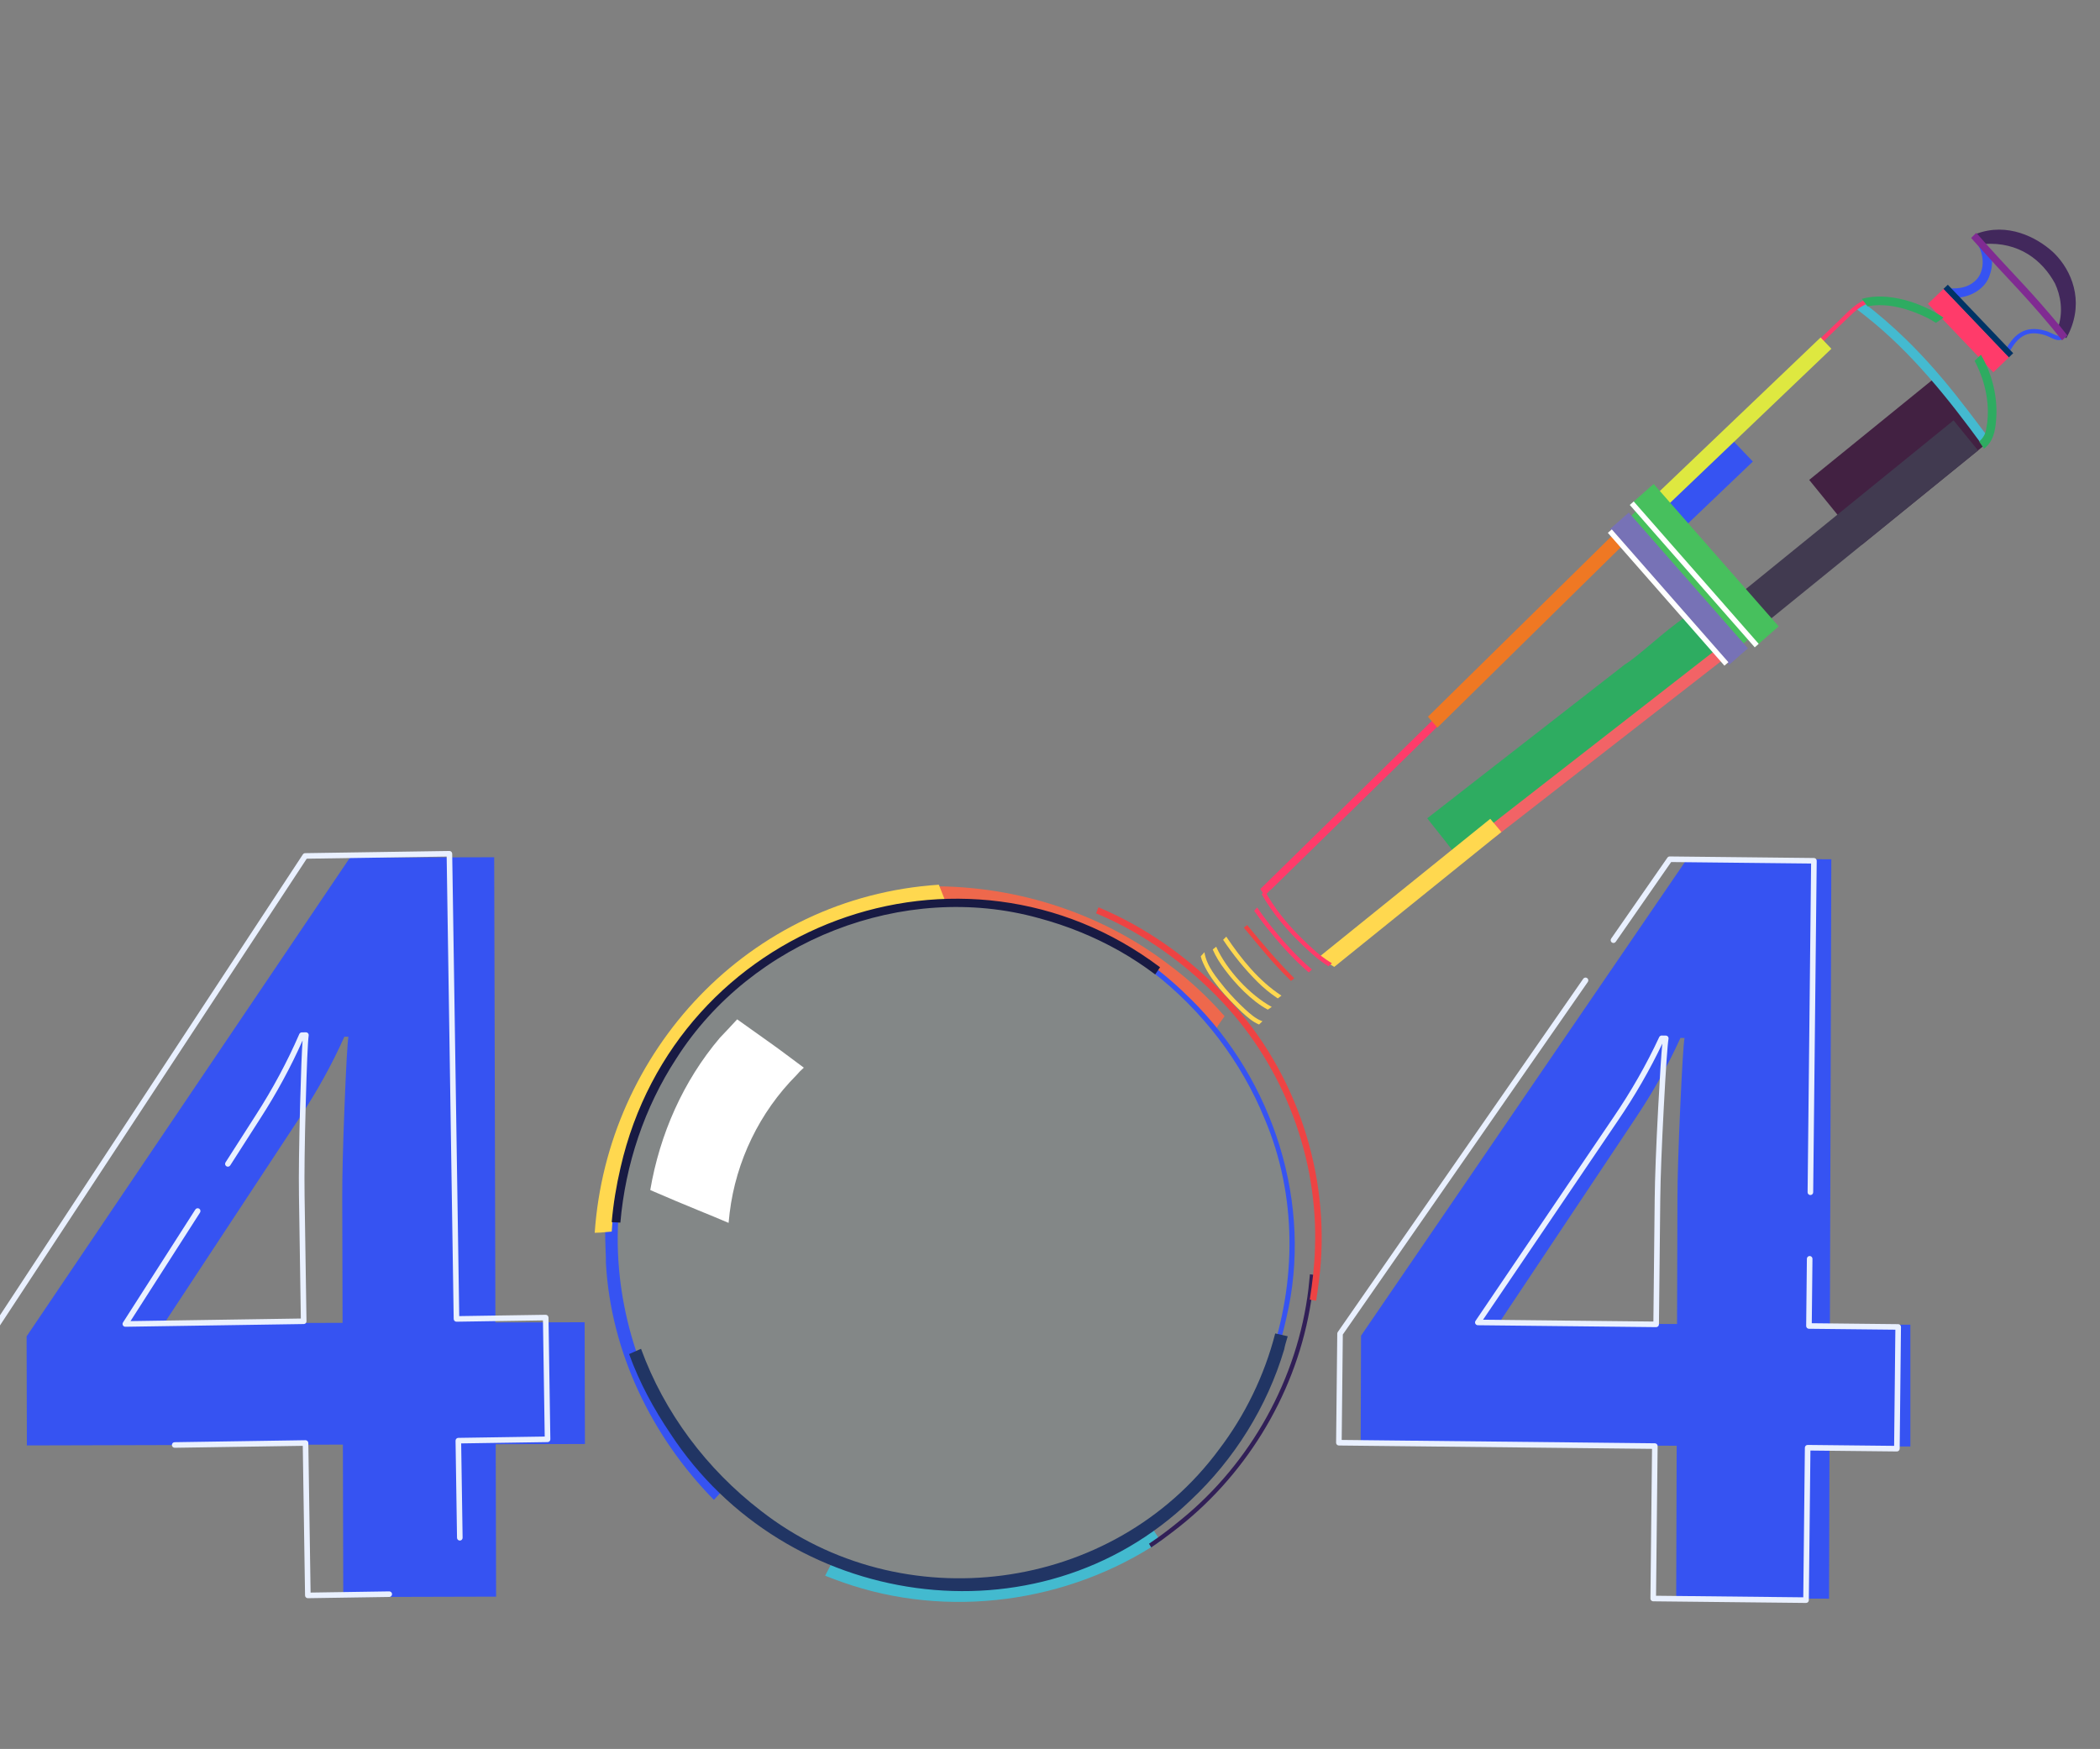<svg viewBox="0 0 299 249" fill="none" xmlns="http://www.w3.org/2000/svg">
<rect x="0" y="0" width="299" height="249" fill="#808080" stroke="none"/>
<path opacity="0.06" d="M183.372 184.681C183.211 185.741 182.955 186.786 182.723 187.831C182.546 188.624 182.458 189.528 182.223 190.293C182.119 190.629 182.349 190.877 182.614 190.94C180.324 199.765 175.543 207.928 168.341 214.257C148.559 231.639 117.719 228.879 99.457 208.093C86.917 193.819 83.569 174.758 89.106 158.586C89.851 157.204 90.799 155.944 91.513 154.545C91.818 153.949 91.985 153.304 92.277 152.708C92.638 151.969 93.171 151.297 93.618 150.606C94.49 149.256 95.234 147.824 96.128 146.49C97.163 144.945 98.508 143.599 99.892 142.366C100.059 142.218 100.091 142.033 100.043 141.868C101.146 140.88 102.088 139.789 103.139 138.736C104.323 137.549 105.688 137.071 107.135 136.307C108.615 135.527 109.619 134.083 111.103 133.288C111.71 132.962 112.373 132.764 112.973 132.425C113.678 132.028 114.384 131.603 115.071 131.174C115.177 131.108 115.245 131.021 115.285 130.927C133.879 123.441 156.806 128.269 171.398 144.877L171.414 144.896C180.365 155.093 184.55 167.796 184.159 180.143C183.869 181.651 183.603 183.16 183.373 184.68L183.372 184.681Z" fill="#BBFFFC"/>
<path d="M127.284 225.034C124.006 224.448 121.849 223.116 118.754 221.894C118.498 222.38 117.742 223.848 117.486 224.334C118.299 224.66 119.118 224.972 119.947 225.258C134.888 230.565 152.13 228.21 165.244 219.409C165.158 219.279 165.073 219.149 164.987 219.019C164.771 218.691 163.901 217.305 163.688 216.975C153.083 224.057 139.841 227.368 127.284 225.034Z" fill="#43BACF"/>
<path d="M186.7 181.445C186.637 181.438 186.573 181.432 186.509 181.426C186.451 182.111 186.38 182.795 186.3 183.477C184.771 196.272 178.093 208.3 168.091 216.413C166.625 217.62 165.164 218.731 163.595 219.78C163.7 219.956 163.804 220.133 163.909 220.309C164.977 219.599 166.012 218.839 167.024 218.053C177.13 210.391 184.223 198.955 186.472 186.463C186.783 184.796 186.973 183.17 187.118 181.509C186.978 181.488 186.839 181.467 186.7 181.446L186.7 181.445Z" fill="#311F57"/>
<path d="M292.261 35.844C290.008 33.811 285.857 31.601 281.371 33.295C281.364 33.298 281.357 33.302 281.35 33.305C281.36 33.32 281.371 33.335 281.381 33.35C281.384 33.353 281.386 33.356 281.389 33.36C281.74 33.824 282.09 34.286 282.45 34.742C282.465 34.74 282.481 34.738 282.497 34.735C287.432 34.388 290.788 37.03 292.596 40.368C293.377 42.046 293.845 44.375 292.972 46.798C293.058 46.893 293.145 46.99 293.231 47.086C293.553 47.444 293.874 47.802 294.195 48.161C296.786 43.528 295.275 39.199 292.982 36.586C292.749 36.32 292.507 36.073 292.261 35.844Z" fill="#42285C"/>
<path d="M87.29 170.731C85.57 170.377 86.347 178.513 86.271 179.811C86.963 192.492 92.787 204.527 101.646 213.539C101.972 213.184 102.3 212.832 102.625 212.477C95.393 205.101 90.213 195.702 88.397 185.509C87.608 181.147 87.411 176.536 87.819 172.174C87.878 171.771 87.956 171.234 87.695 170.937C87.605 170.835 87.475 170.761 87.29 170.731Z" fill="#3653F2"/>
<path d="M166.446 137.359C156.441 129.694 143.719 125.79 131.144 126.216C131.368 126.858 131.592 127.501 131.816 128.143C132.507 128.129 133.197 128.128 133.888 128.138C138.518 128.225 143.133 128.888 147.594 130.134C157.512 132.868 166.507 138.617 173.205 146.348C173.206 146.347 173.206 146.346 173.207 146.345C173.571 145.776 173.969 145.229 174.36 144.677C174.339 144.654 174.319 144.63 174.298 144.607C171.948 141.929 169.319 139.491 166.446 137.359Z" fill="#EE684C"/>
<path d="M174.564 141.878C169.457 136.482 163.261 132.051 156.401 129.174C156.358 129.281 156.314 129.388 156.271 129.496C156.201 129.673 156.129 129.85 156.058 130.028C162.873 132.886 169.008 137.319 174.028 142.65C182.835 152.016 187.706 164.922 187.223 177.754C187.156 180.193 186.87 182.618 186.488 185.024C186.58 185.042 186.672 185.059 186.765 185.077C186.973 185.117 187.183 185.155 187.391 185.192C187.535 184.288 187.669 183.382 187.781 182.473C189.61 168.48 185.162 153.894 175.863 143.299C175.439 142.816 175.007 142.343 174.563 141.878L174.564 141.878Z" fill="#EE4343"/>
<path d="M84.676 175.516C84.95 175.505 85.223 175.494 85.496 175.482C85.512 175.482 85.529 175.481 85.545 175.479C85.926 175.446 86.307 175.412 86.688 175.378C86.825 175.365 86.963 175.353 87.101 175.341C87.108 175.24 87.114 175.138 87.121 175.037C88.33 155.006 102.545 136.597 121.756 130.652C125.458 129.487 129.281 128.71 133.15 128.394C133.612 128.303 134.106 128.297 134.602 128.298C134.545 128.154 134.487 128.009 134.429 127.866C134.174 127.231 133.922 126.593 133.671 125.957C106.434 127.759 86.436 149.848 84.676 175.516Z" fill="#FFD84F"/>
<path d="M293.118 47.824C292.435 47.687 291.854 47.248 291.177 47.083C288.197 46.234 286.595 47.698 285.328 50.258C285.26 50.411 285.305 50.592 285.46 50.672C285.603 50.745 285.806 50.693 285.874 50.54C286.079 50.094 286.303 49.706 286.576 49.315C287.747 47.585 289.017 47.123 291.026 47.677C291.959 47.889 292.965 48.914 293.872 48.133C293.971 48.063 294.067 47.989 294.161 47.914C294.146 47.894 294.13 47.874 294.114 47.855C294.127 47.873 294.142 47.89 294.155 47.906C294.03 47.753 293.905 47.6 293.78 47.447C293.578 47.609 293.362 47.745 293.117 47.825L293.118 47.824Z" fill="#3653F2"/>
<path d="M282.2 34.381C282.131 34.443 282.062 34.504 281.992 34.564C281.876 34.667 281.76 34.768 281.643 34.871C281.73 35.037 281.81 35.204 281.885 35.375C282.56 36.904 282.472 38.992 281.096 40.105C278.945 41.901 276.388 40.308 276.35 41.811C276.371 42.163 276.694 42.468 277.054 42.433C277.559 42.386 278.069 42.4 278.576 42.384C280.59 42.331 282.771 41.06 283.332 39.062C283.697 38.029 283.72 36.92 283.45 35.867C283.359 35.781 283.279 35.683 283.198 35.584C283.143 35.517 283.088 35.45 283.034 35.382L283.033 35.382C283.029 35.377 283.024 35.371 283.02 35.366C283.025 35.371 283.028 35.376 283.033 35.382C282.968 35.299 282.904 35.218 282.839 35.136C282.678 34.938 282.516 34.742 282.349 34.549C282.299 34.492 282.248 34.436 282.198 34.379L282.2 34.381Z" fill="#3653F2"/>
<path d="M265.09 77.554L257.596 68.325L275.484 53.8L282.978 63.03L265.09 77.554Z" fill="#422142"/>
<path d="M250.669 89.282L247.184 84.989L278.151 59.844L281.637 64.137L250.669 89.282Z" fill="#413A50"/>
<path d="M271.365 48.297C269.408 46.394 267.339 44.605 265.165 42.954C265.077 43.021 264.99 43.089 264.903 43.158C264.9 43.16 264.898 43.162 264.895 43.164C264.884 43.174 264.873 43.184 264.861 43.192C264.854 43.197 264.848 43.202 264.843 43.206C264.69 43.328 264.537 43.451 264.384 43.573C264.381 43.575 264.379 43.577 264.376 43.579C264.37 43.584 264.364 43.59 264.357 43.595C264.368 43.587 264.378 43.578 264.389 43.57C264.291 43.65 264.193 43.73 264.096 43.81C264.634 44.219 265.164 44.637 265.692 45.057C272.16 50.174 277.342 56.669 282.176 63.289C282.233 63.409 282.314 63.497 282.406 63.557C282.436 63.523 282.467 63.488 282.496 63.453C282.627 63.303 282.763 63.156 282.887 63C283.011 62.843 283.134 62.687 283.259 62.531C282.923 61.957 282.46 61.486 282.083 60.93C280.845 59.288 279.603 57.648 278.318 56.04C277.4 54.888 276.455 53.755 275.482 52.647C274.165 51.147 272.795 49.691 271.365 48.299L271.365 48.297Z" fill="#44BAD0"/>
<path d="M266.784 42.513C264.596 42.388 262.726 44.902 261.207 46.237C259.708 47.686 258.196 49.118 256.709 50.578C256.44 50.866 256.873 51.288 257.157 50.997C258.982 49.215 260.831 47.458 262.663 45.682C263.693 44.725 264.658 43.642 266.011 43.188C266.22 43.143 266.433 43.117 266.647 43.116C266.786 43.161 266.94 43.091 267.009 42.964C267.111 42.786 266.982 42.545 266.784 42.513Z" fill="#FF3B6A"/>
<path d="M276.7 41.143L277.334 40.537L286.643 50.286L286.008 50.892L276.7 41.143Z" fill="#003365"/>
<path d="M283.811 53.002L286.66 50.281L286.659 50.28L286.025 50.885L276.715 41.137L274.501 43.252L283.811 53.002Z" fill="#FF3B6A"/>
<path d="M235.382 72.249L246.07 62.041L249.576 65.71L238.887 75.919L235.382 72.249Z" fill="#3653F2"/>
<path d="M234.664 71.499L259.219 48.046L260.755 49.655L236.201 73.108L234.664 71.499Z" fill="#DEE840"/>
<path d="M249.843 92.161L232.049 71.889L235.451 68.902L253.246 89.174L249.843 92.161Z" fill="#47C05D"/>
<path d="M244.058 92.16C243.862 91.952 243.667 91.745 243.471 91.537C242.784 90.806 242.097 90.074 241.412 89.342C240.938 88.836 240.468 88.325 240.001 87.813C236.965 89.837 233.335 93.395 231.329 94.615C221.96 101.914 212.579 109.201 203.212 116.5C203.418 116.766 203.625 117.031 203.833 117.294C204.469 118.096 205.105 118.899 205.742 119.701C206.329 120.439 206.902 121.189 207.481 121.933C207.636 122.131 207.793 122.327 207.95 122.522C209.065 121.65 210.191 120.79 211.309 119.921C219.756 113.346 228.203 106.771 236.649 100.196C239.515 97.966 242.382 95.734 245.248 93.503C244.849 93.057 244.455 92.608 244.058 92.16Z" fill="#2EAC61"/>
<path d="M233.311 72.376C232.903 72.792 232.493 73.206 232.08 73.619C236.762 79.185 241.601 84.625 246.593 89.911C247.143 90.484 247.702 91.05 248.258 91.618C248.49 91.393 248.722 91.169 248.954 90.943C248.941 90.956 248.928 90.969 248.914 90.981C248.954 90.943 248.993 90.906 249.031 90.867C249.031 90.868 249.029 90.869 249.028 90.87C249.115 90.786 249.201 90.701 249.287 90.617C249.288 90.617 249.288 90.616 249.289 90.615C249.289 90.616 249.288 90.617 249.287 90.617C249.286 90.618 249.285 90.62 249.283 90.621C249.355 90.551 249.425 90.481 249.497 90.412C243.876 84.601 238.505 78.564 233.31 72.375L233.311 72.376Z" fill="#47C05D"/>
<path d="M281.289 51.226C281.291 51.224 281.293 51.221 281.296 51.219C281.245 51.268 281.194 51.318 281.143 51.367C281.595 52.192 281.93 53.03 282.247 53.933C283 56.19 283.278 58.723 282.802 61.048C282.71 61.788 282.335 62.403 281.791 62.858C282.025 63.198 282.258 63.54 282.489 63.882C283.768 62.891 284.074 61.496 284.209 59.787C284.474 56.595 283.667 53.27 282.044 50.502C281.793 50.744 281.541 50.985 281.289 51.227L281.289 51.226Z" fill="#2EAC61"/>
<path d="M265.082 42.547C265.286 42.807 265.489 43.069 265.689 43.332C265.76 43.425 265.831 43.518 265.902 43.611C268.79 43.058 271.85 43.994 274.44 45.266C274.86 45.495 275.26 45.721 275.642 45.965C276.004 45.718 276.367 45.471 276.73 45.226C273.65 43.112 268.794 41.488 265.082 42.548L265.082 42.547Z" fill="#2EAC61"/>
<path d="M207.037 100.358C206.837 100.138 206.447 100.117 206.214 100.346C204.609 101.917 203.003 103.49 201.398 105.063C197.981 108.41 194.564 111.759 191.146 115.105C187.637 118.547 184.122 121.983 180.613 125.424C180.223 125.807 179.832 126.19 179.442 126.572C179.614 126.833 179.787 127.094 179.96 127.356C180 127.417 180.041 127.478 180.081 127.54C180.463 127.129 180.802 126.753 181.007 126.613C185.407 122.304 189.806 117.994 194.205 113.684C197.565 110.394 200.924 107.103 204.282 103.812C205.178 102.934 206.075 102.056 206.972 101.177C207.203 100.951 207.247 100.599 207.043 100.365L207.036 100.358L207.037 100.358Z" fill="#FF3B6A"/>
<path d="M244.676 93.028C244.83 93.347 245.048 93.662 245.293 93.948C244.858 94.287 244.422 94.626 243.985 94.966C233.594 103.048 223.214 111.144 212.82 119.223C211.952 119.835 210.96 118.567 211.745 117.862C222.62 109.395 233.501 100.928 244.379 92.46C244.462 92.546 244.546 92.632 244.63 92.718C244.611 92.813 244.623 92.918 244.676 93.028Z" fill="#F26366"/>
<path d="M230.131 76.863C229.945 76.647 229.756 76.435 229.57 76.219C224.413 81.289 219.257 86.362 214.1 91.432C210.508 94.973 206.908 98.503 203.314 102.04C203.73 102.529 204.15 103.015 204.574 103.498C204.602 103.529 204.63 103.559 204.657 103.589C212.961 95.418 221.271 87.255 229.575 79.084C230.027 78.64 230.479 78.195 230.931 77.751C230.664 77.455 230.391 77.164 230.131 76.863Z" fill="#EF7823"/>
<path d="M215.049 115.301C215.049 115.301 215.049 115.303 215.05 115.303C215.05 115.303 215.049 115.303 215.049 115.301C215.046 115.299 215.044 115.295 215.042 115.293C215.044 115.296 215.046 115.298 215.049 115.301Z" fill="#FBAF15"/>
<path d="M187.795 136.261C187.877 136.318 187.961 136.376 188.043 136.433C188.204 136.545 188.37 136.65 188.534 136.759C188.696 136.866 188.857 136.974 189.023 137.077C189.338 137.273 189.654 137.467 189.972 137.658C196.28 132.568 202.583 127.476 208.891 122.389C210.515 121.077 212.14 119.767 213.765 118.457C213.733 118.42 213.701 118.382 213.67 118.344C213.562 118.212 213.454 118.082 213.346 117.95C213.308 117.906 213.27 117.861 213.232 117.817C212.884 117.403 212.533 116.992 212.184 116.578C204.057 123.139 195.923 129.698 187.795 136.261Z" fill="#FFD84F"/>
<path d="M171.032 136.075C171.008 136.1 170.986 136.125 170.963 136.151C171.014 136.364 171.076 136.554 171.114 136.66C172.202 139.481 174.695 142.056 176.856 144.137C177.579 144.797 178.357 145.484 179.265 145.863C179.426 145.705 179.589 145.549 179.752 145.392C179.703 145.378 179.654 145.362 179.605 145.345C178.749 145.007 178.016 144.357 177.349 143.756C176.311 142.806 175.339 141.778 174.428 140.707C173.207 139.181 171.796 137.553 171.489 135.573C171.489 135.571 171.488 135.569 171.488 135.566C171.337 135.737 171.184 135.906 171.032 136.075L171.032 136.075Z" fill="#FFD84F"/>
<path d="M173.163 134.786C173.002 134.922 172.835 135.051 172.668 135.18C173.111 136.221 173.734 137.189 174.425 138.092C175.86 140.015 178.189 142.523 180.513 143.744C180.703 143.617 180.891 143.488 181.075 143.355C177.914 141.628 174.635 138.064 173.164 134.786L173.163 134.786Z" fill="#FFD84F"/>
<path d="M174.598 133.353C174.488 133.463 174.378 133.574 174.267 133.684C174.28 133.671 174.292 133.659 174.304 133.646C174.271 133.68 174.237 133.713 174.204 133.747C174.217 133.735 174.229 133.722 174.241 133.71C174.211 133.741 174.18 133.771 174.149 133.802C175.586 135.943 177.203 137.959 179.034 139.78C179.871 140.618 180.783 141.37 181.73 142.008C181.801 142.047 181.87 142.096 181.937 142.146C182.11 142.014 182.282 141.882 182.453 141.748C179.203 139.625 176.748 136.536 174.597 133.353L174.598 133.353Z" fill="#FFD84F"/>
<path d="M177.572 131.699C177.429 131.812 177.284 131.922 177.14 132.034C177.124 132.045 177.109 132.057 177.094 132.068C179.177 134.573 181.235 137.152 183.564 139.411C183.647 139.493 183.73 139.576 183.814 139.658C183.926 139.562 184.042 139.468 184.16 139.38C184.203 139.348 184.245 139.317 184.287 139.285C181.892 136.892 179.727 134.311 177.572 131.698L177.572 131.699Z" fill="#EE4343"/>
<path d="M180.691 131.512C180.1 130.759 179.542 129.984 178.995 129.198C178.969 129.227 178.942 129.255 178.915 129.285C178.799 129.411 178.684 129.537 178.569 129.665C179.094 130.419 179.654 131.186 180.206 131.886C182.071 134.228 184.064 136.505 186.347 138.45C186.498 138.311 186.652 138.173 186.799 138.03C184.523 136.098 182.544 133.839 180.691 131.512L180.691 131.512Z" fill="#FF3B6A"/>
<path d="M186.912 135.076C184.761 133.129 182.706 130.954 181.122 128.537C180.765 127.986 180.419 127.44 180.096 126.875C179.943 127.02 179.792 127.165 179.641 127.312C181.2 130.043 183.25 132.473 185.533 134.629C186.654 135.706 187.82 136.753 189.144 137.569C189.175 137.543 189.207 137.515 189.239 137.489C189.371 137.373 189.504 137.258 189.637 137.143C188.661 136.545 187.74 135.862 186.912 135.076L186.912 135.076Z" fill="#FF3B6A"/>
<path d="M246.204 94.642L229.24 75.316L231.907 72.975L248.872 92.301L246.204 94.642Z" fill="#7772B6"/>
<path d="M249.843 92.161L232.049 71.889L232.612 71.394L250.407 91.666L249.843 92.161Z" fill="white"/>
<path d="M245.527 94.775L228.928 75.864L229.491 75.37L246.09 94.28L245.527 94.775Z" fill="white"/>
<path d="M169.559 142.251C167.703 140.399 165.717 138.674 163.604 137.121C163.262 136.846 162.781 137.316 163.133 137.66C163.453 137.901 163.791 138.142 164.1 138.388C171.137 143.826 176.729 151.095 180.079 159.332C184.679 170.174 184.624 182.551 180.761 193.589C180.698 193.774 180.793 193.981 180.979 194.047C181.161 194.111 181.373 194.014 181.436 193.829C182.124 191.815 182.685 189.761 183.145 187.683C187.009 171.435 181.344 153.905 169.56 142.25L169.559 142.251Z" fill="#3653F2"/>
<path d="M88.229 170.332C88.009 170.443 87.789 170.555 87.569 170.667C87.547 170.858 87.526 171.048 87.506 171.239C86.628 179.396 87.884 187.743 90.906 195.359C90.97 195.608 91.172 195.871 91.458 195.748C91.638 195.67 91.721 195.458 91.647 195.278C91.374 194.624 91.129 193.959 90.895 193.3C88.945 187.787 87.916 181.943 87.948 176.101C87.956 174.147 88.097 172.211 88.337 170.278C88.301 170.296 88.265 170.314 88.229 170.332Z" fill="#3653F2"/>
<path d="M288.251 40.661L288.267 40.679C285.918 38.165 283.63 35.719 281.382 33.149C281.14 33.391 280.898 33.633 280.655 33.874L280.665 33.885C280.816 34.062 280.969 34.239 281.125 34.412C283.159 36.689 285.25 38.961 287.332 41.172C289.508 43.526 291.611 45.94 293.599 48.45C293.852 48.221 294.104 47.991 294.353 47.759C293.981 47.287 293.608 46.815 293.23 46.348C292.371 45.314 291.498 44.292 290.611 43.281C289.835 42.398 289.049 41.524 288.251 40.66L288.251 40.661Z" fill="#802B92"/>
<path d="M181.567 189.844C180.024 195.829 177.286 201.471 173.569 206.355C158.409 226.895 128.394 230.742 108.343 215.098C100.604 209.143 94.595 201.139 91.272 192.034C91.147 192.087 91.022 192.14 90.897 192.193C90.453 192.381 90.011 192.578 89.572 192.78C91.028 196.802 93.084 200.608 95.479 204.145C111.788 229.072 147.713 234.558 169.524 213.594C175.749 207.756 180.423 200.275 182.854 192.089C182.908 191.707 183.113 191.032 183.346 190.245C182.753 190.111 182.161 189.975 181.568 189.844L181.567 189.844Z" fill="#213564"/>
<path d="M88.351 166.24C87.754 168.79 87.324 171.387 87.096 174.001C87.507 174.022 87.918 174.044 88.329 174.067C89.049 165.763 91.745 157.674 96.309 150.684C106.989 133.906 128.683 125.382 147.876 130.708C151.926 131.787 155.824 133.369 159.468 135.432C161.212 136.427 162.881 137.53 164.479 138.732C164.651 138.485 164.82 138.237 164.987 137.987C164.96 138.027 164.933 138.069 164.906 138.109C164.994 137.976 165.081 137.844 165.169 137.712C137.014 116.505 96.261 131.577 88.35 166.241L88.351 166.24Z" fill="#181A43"/>
<path d="M111.231 149.61C110.527 149.086 109.811 148.58 109.096 148.072C107.717 147.089 106.338 146.108 104.958 145.125C104.059 146.087 103.232 147.002 102.501 147.746C97.27 153.902 93.941 161.487 92.584 169.425C92.719 169.483 92.853 169.543 92.987 169.601C95.148 170.543 97.322 171.45 99.501 172.343C99.48 172.335 99.457 172.326 99.436 172.317C100.875 172.9 102.31 173.493 103.737 174.104C103.78 173.622 103.831 173.141 103.89 172.661C104.789 165.303 108.16 158.328 113.396 153.076C113.714 152.694 114.07 152.341 114.45 152.006C113.376 151.208 112.303 150.408 111.231 149.61L111.231 149.61Z" fill="white"/>
<g clip-path="url(#clip0_3458_37610)">
<path d="M83.283 205.582L70.579 205.615L70.635 227.316L48.875 227.373L48.819 205.671L3.828 205.788L3.787 190.26L49.827 122.1L70.363 122.047L70.535 188.281L83.239 188.249L83.283 205.582ZM48.775 188.338L48.729 170.46C48.721 167.48 48.829 163.155 49.054 157.482C49.279 151.812 49.462 148.52 49.606 147.605L49.029 147.606C47.261 151.553 45.13 155.403 42.64 159.157L23.385 188.402L48.776 188.336L48.775 188.338Z" fill="#3653F2"/>
<path d="M55.488 227.354C55.468 227.358 55.449 227.361 55.428 227.36L43.836 227.537C43.617 227.54 43.436 227.364 43.433 227.146L43.109 205.844L24.877 206.121C24.659 206.125 24.477 205.949 24.474 205.73C24.471 205.512 24.647 205.329 24.866 205.327L43.494 205.044C43.6 205.042 43.701 205.083 43.777 205.155C43.853 205.23 43.897 205.329 43.899 205.435L44.221 226.737L55.416 226.566C55.635 226.563 55.816 226.738 55.819 226.957C55.822 227.156 55.679 227.322 55.488 227.354ZM65.534 219.326C65.513 219.33 65.495 219.333 65.474 219.331C65.255 219.335 65.074 219.159 65.071 218.94L64.861 205.114C64.859 205.008 64.9 204.908 64.973 204.831C65.045 204.756 65.146 204.712 65.252 204.71L77.558 204.523L77.307 187.986L65.001 188.173C64.895 188.174 64.795 188.133 64.718 188.061C64.643 187.987 64.599 187.888 64.597 187.782L63.597 121.951L43.671 122.254L-1.39 190.815C-1.51 190.998 -1.756 191.049 -1.939 190.929C-2.122 190.808 -2.174 190.563 -2.053 190.379L43.123 121.644C43.195 121.534 43.317 121.466 43.449 121.465L63.983 121.153C64.201 121.15 64.382 121.325 64.385 121.544L65.385 187.375L77.691 187.188C77.797 187.186 77.897 187.227 77.974 187.3C78.049 187.374 78.094 187.473 78.096 187.579L78.359 204.91C78.361 205.016 78.32 205.116 78.248 205.193C78.175 205.268 78.074 205.312 77.968 205.313L65.662 205.499L65.866 218.928C65.869 219.128 65.727 219.294 65.535 219.326L65.534 219.326ZM43.302 188.5C43.282 188.503 43.263 188.506 43.242 188.505L17.853 188.892C17.707 188.894 17.571 188.816 17.5 188.689C17.428 188.561 17.434 188.405 17.513 188.281L27.812 172.2C27.931 172.016 28.176 171.961 28.361 172.08C28.545 172.199 28.599 172.444 28.481 172.629L18.581 188.088L42.833 187.719L42.567 170.24C42.522 167.254 42.577 162.88 42.73 157.243C42.854 152.622 42.97 149.617 43.082 148.132C41.412 151.896 39.392 155.626 37.069 159.225L32.779 165.921C32.661 166.106 32.415 166.16 32.231 166.041C32.046 165.923 31.992 165.677 32.111 165.493L36.4 158.795C38.822 155.041 40.911 151.148 42.613 147.22C42.676 147.077 42.815 146.983 42.972 146.981L43.55 146.972C43.665 146.97 43.777 147.019 43.854 147.107C43.932 147.194 43.966 147.311 43.95 147.426C43.822 148.316 43.68 151.627 43.528 157.263C43.375 162.89 43.321 167.251 43.366 170.227L43.638 188.103C43.64 188.209 43.599 188.31 43.526 188.386C43.467 188.448 43.39 188.487 43.307 188.501L43.302 188.5Z" fill="#E9F0FF"/>
<path d="M273.191 205.942L260.486 205.903L260.42 227.604L238.659 227.537L238.726 205.835L193.735 205.696L193.784 190.168L240.209 122.272L260.745 122.335L260.542 188.57L273.246 188.609L273.192 205.942L273.191 205.942ZM238.78 188.5L238.835 170.624C238.844 167.644 238.976 163.32 239.234 157.648C239.491 151.979 239.693 148.687 239.842 147.775L239.264 147.773C237.472 151.71 235.32 155.548 232.809 159.286L213.387 188.421L238.778 188.5L238.78 188.5Z" fill="#3653F2"/>
<path d="M235.279 227.966C235.111 227.918 234.99 227.763 234.991 227.58L235.218 206.276L190.628 205.798C190.522 205.798 190.422 205.754 190.348 205.678C190.274 205.603 190.233 205.502 190.235 205.397L190.401 189.868C190.402 189.789 190.426 189.712 190.471 189.646L225.424 139.347C225.55 139.167 225.796 139.122 225.976 139.248C226.157 139.373 226.202 139.62 226.076 139.8L191.192 189.998L191.032 205.005L235.622 205.483C235.841 205.485 236.018 205.666 236.014 205.885L235.788 227.188L256.752 227.412L256.979 206.109C256.981 205.89 257.162 205.714 257.381 205.717L269.687 205.848L269.863 189.31L257.556 189.179C257.337 189.177 257.161 188.996 257.164 188.777L257.266 179.212C257.267 178.992 257.447 178.816 257.667 178.82C257.887 178.821 258.063 179.002 258.06 179.221L257.963 188.389L270.269 188.521C270.375 188.521 270.475 188.565 270.549 188.641C270.623 188.716 270.664 188.817 270.662 188.922L270.478 206.255C270.476 206.474 270.295 206.65 270.076 206.647L257.77 206.516L257.543 227.821C257.542 227.927 257.499 228.026 257.423 228.101C257.347 228.175 257.246 228.215 257.141 228.213L235.382 227.981C235.346 227.98 235.309 227.975 235.277 227.966L235.279 227.966ZM210.305 188.66C210.203 188.631 210.114 188.56 210.062 188.463C209.995 188.333 210.004 188.177 210.085 188.056L229.725 159.069C232.243 155.378 234.433 151.54 236.236 147.659C236.301 147.518 236.444 147.428 236.6 147.43L237.177 147.437C237.294 147.439 237.403 147.49 237.478 147.579C237.554 147.668 237.584 147.786 237.565 147.9C237.415 148.786 237.186 152.092 236.888 157.723C236.591 163.343 236.424 167.701 236.391 170.679L236.201 188.555C236.199 188.774 236.018 188.95 235.799 188.947L210.41 188.675C210.374 188.675 210.339 188.67 210.305 188.66ZM236.681 148.58C234.915 152.3 232.798 155.975 230.383 159.515L211.157 187.89L235.411 188.15L235.597 170.671C235.629 167.682 235.796 163.312 236.095 157.682C236.34 153.065 236.532 150.065 236.682 148.582L236.681 148.58ZM257.655 170.124C257.487 170.076 257.366 169.921 257.368 169.738L257.378 168.68C257.378 168.68 257.378 168.68 257.379 168.678L257.866 122.943L237.94 122.73L230.051 134.083C229.925 134.264 229.679 134.309 229.498 134.183C229.317 134.058 229.273 133.81 229.399 133.63L237.409 122.104C237.484 121.996 237.607 121.931 237.738 121.934L258.273 122.154C258.492 122.155 258.668 122.336 258.665 122.555L258.174 168.688C258.174 168.688 258.174 168.688 258.174 168.69L258.163 169.748C258.161 169.967 257.982 170.144 257.761 170.14C257.725 170.139 257.689 170.134 257.655 170.124Z" fill="#E9F0FF"/>
</g>
<defs>
<clipPath id="clip0_3458_37610">
<rect width="272" height="117.179" fill="white" transform="translate(0 118)"/>
</clipPath>
</defs>
</svg>
